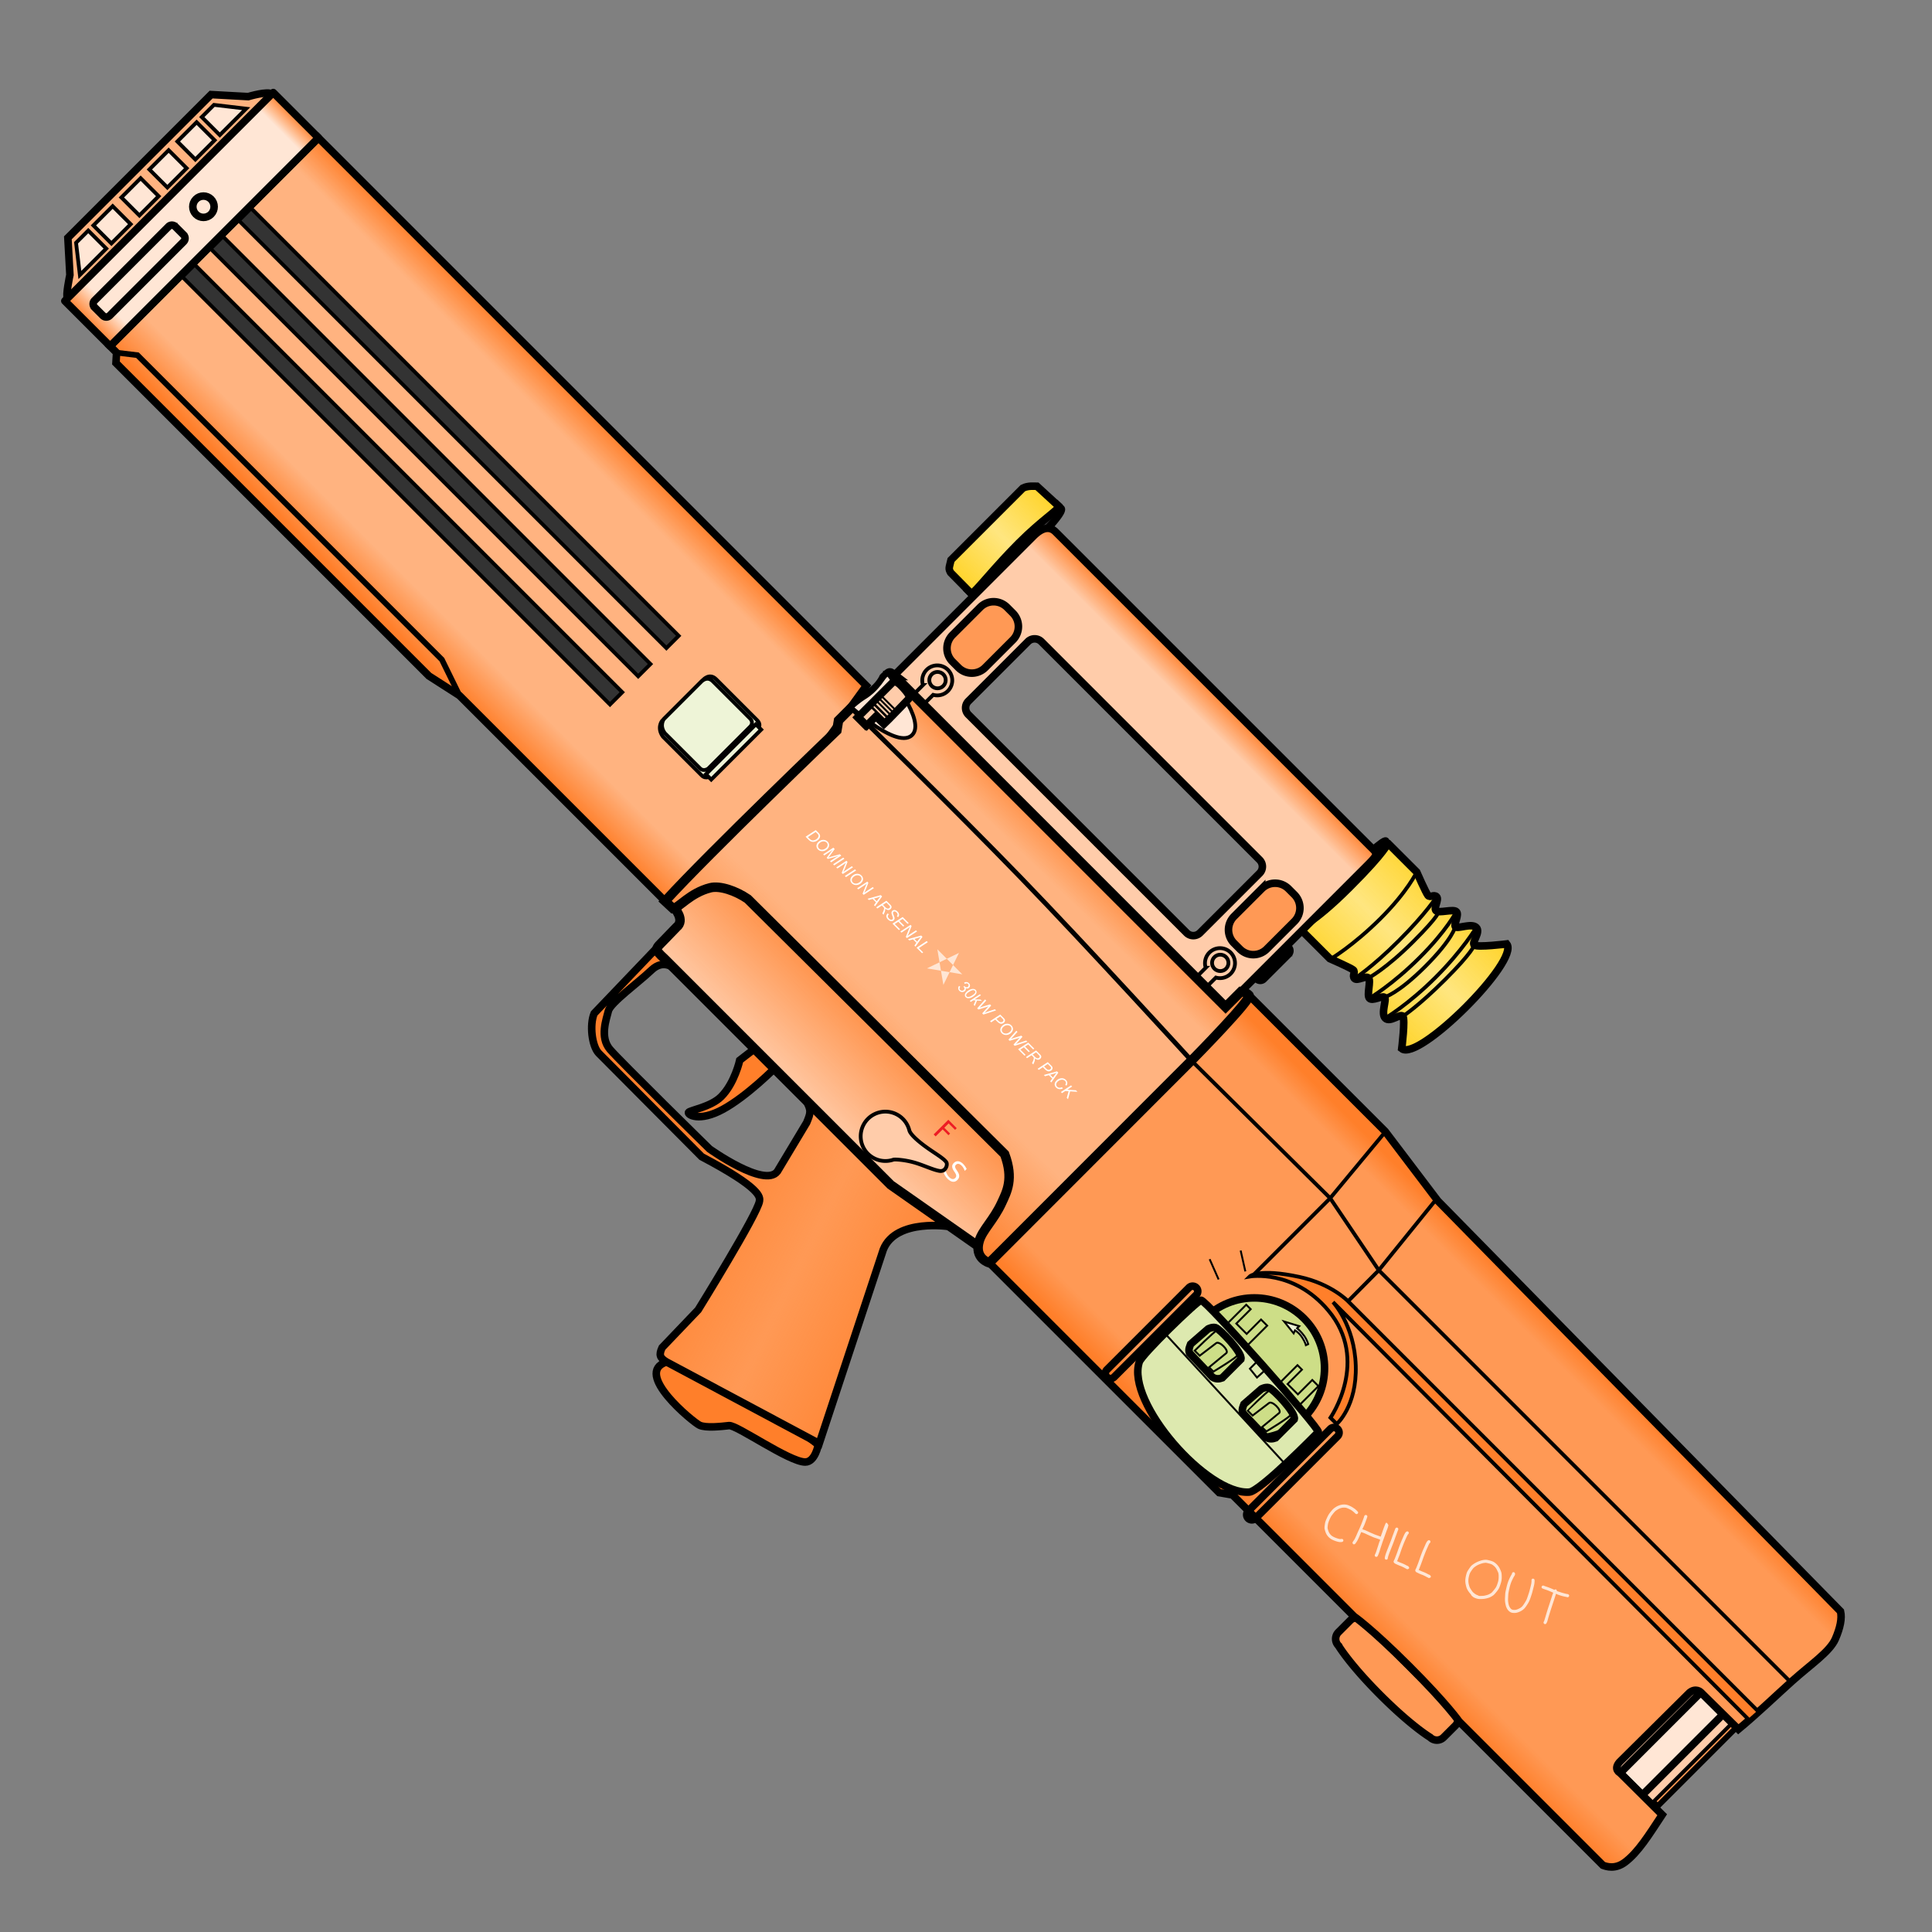 <svg xmlns="http://www.w3.org/2000/svg" xmlns:xlink="http://www.w3.org/1999/xlink" viewBox="0 0 256 256">
    <rect x="0" y="0" width="256" height="256" fill="#808080" stroke="none"/>
    <defs>
        <linearGradient id="linearGradient1025">
            <stop offset="0" stop-color="#ff7f2a"/>
            <stop offset=".155" stop-color="#ff7f2a" stop-opacity="0"/>
            <stop offset=".874" stop-color="#ff7f2a" stop-opacity="0"/>
            <stop offset="1" stop-color="#ff7f2a"/>
        </linearGradient>
        <linearGradient id="innoGrad8">
            <stop offset="0" stop-color="#ff7f2a"/>
            <stop offset=".503" stop-color="#ff7f2a" stop-opacity="0"/>
            <stop offset="1" stop-color="#ff7f2a"/>
        </linearGradient>
        <linearGradient id="innoGrad5">
            <stop offset="0" stop-color="#ff7f2a"/>
            <stop offset=".075" stop-color="#ff7f2a" stop-opacity="0"/>
            <stop offset=".906" stop-color="#ff7f2a" stop-opacity="0"/>
            <stop offset="1" stop-color="#ff7f2a"/>
        </linearGradient>
        <linearGradient id="innoGrad4">
            <stop offset="0" stop-color="#ffd42a"/>
            <stop offset=".5" stop-color="#ffd42a" stop-opacity="0"/>
            <stop offset="1" stop-color="#ffd42a"/>
        </linearGradient>
        <linearGradient id="innoGrad3">
            <stop offset="0" stop-color="#ff7f2a"/>
            <stop offset="1" stop-color="#ff7f2a" stop-opacity="0"/>
        </linearGradient>
        <linearGradient id="innoGrad2">
            <stop offset="0" stop-color="#ff7f2a"/>
            <stop offset="1" stop-color="#ff7f2a" stop-opacity="0"/>
        </linearGradient>
        <linearGradient id="innoGrad1">
            <stop offset="0" stop-color="#ff7f2a"/>
            <stop offset=".155" stop-color="#ff7f2a" stop-opacity="0"/>
            <stop offset=".695" stop-color="#ff7f2a" stop-opacity="0"/>
            <stop offset="1" stop-color="#ff7f2a"/>
        </linearGradient>
        <linearGradient id="linearGradient1008" x1="130.426" x2="130.795" y1="101.878" y2="141.811" gradientUnits="userSpaceOnUse" xlink:href="#innoGrad1"/>
        <linearGradient id="linearGradient1043" x1="131.865" x2="131.836" y1="127.656" y2="143.381" gradientUnits="userSpaceOnUse" xlink:href="#innoGrad2"/>
        <linearGradient id="linearGradient1066" x1="131.658" x2="131.658" y1="81.342" y2="84.704" gradientUnits="userSpaceOnUse" xlink:href="#innoGrad3"/>
        <linearGradient id="linearGradient1091" x1="174.395" x2="174.373" y1="78.651" y2="94.291" gradientUnits="userSpaceOnUse" xlink:href="#innoGrad4"/>
        <linearGradient id="linearGradient1116" x1="108.123" x2="107.875" y1="79.425" y2="92.457" gradientTransform="translate(.213 -.01)" gradientUnits="userSpaceOnUse" xlink:href="#innoGrad4"/>
        <linearGradient id="linearGradient1139" x1="25.616" x2="25.616" y1="107.155" y2="138.244" gradientUnits="userSpaceOnUse" xlink:href="#innoGrad5"/>
        <linearGradient id="linearGradient1228" x1="25.616" x2="25.616" y1="138.244" y2="107.155" gradientTransform="scale(1.256) rotate(45 141.405 70.481)" gradientUnits="userSpaceOnUse" xlink:href="#linearGradient1025"/>
        <linearGradient id="linearGradient1259" x1="228.844" x2="228.844" y1="103.343" y2="140.205" gradientUnits="userSpaceOnUse" xlink:href="#innoGrad5"/>
        <linearGradient id="linearGradient1282" x1="129.755" x2="161.36" y1="160.831" y2="150.255" gradientUnits="userSpaceOnUse" xlink:href="#innoGrad8"/>
    </defs>
    <g>
        <path fill="#ff7f2a" stroke="#000" stroke-miterlimit="10" stroke-width="1" d="M99.982 138.967l-1.963 1.519s-.676 3.074-2.48 4.848c-1.389 1.367-4.145 1.776-4.307 2.066-.16.29 1.397 1.314 4.56-.408 3.212-1.748 6.927-5.51 6.927-5.51zM108.424 191.438s-.4 2.289-1.733 2.289c-2.11 0-9.089-4.938-10.088-4.827-1 .11-3.066.352-3.915-.053-.848-.404-8.84-6.919-4.386-8.376 4.454-1.456 20.122 10.967 20.122 10.967z"/>
        <path fill="#f95" d="M125.943 162.56s-7.204-1.17-8.884 3.033l-8.493 25.703-20.264-10.825c-.868-.539-1.002-.922-.555-1.887l4.774-4.996s7.902-12.75 8.125-14.416c.068-.509.333-1.665-7.661-5.884l-13.655-13.73c-.89-.96-1.22-3.729-.592-5.255l8.445-8.835zM89.47 128.455s-1.444-1.515-3.147.113c-1.703 1.628-5.44 4.33-5.7 5.403-.259 1.073-1.184 3.48.222 5.108 1.407 1.628 13.176 13.175 13.176 13.175s7.29 5.22 8.993 2.998l3.887-6.477c.54-1.312.658-1.605-.131-3.02z"/>
        <path fill="url(#linearGradient1282)" stroke="#000" stroke-miterlimit="10" stroke-width=".796" d="M153.981 141.244s-4.714 3.396-3.294 6.708l9.688 19.25-17.5 5.313c-.792.185-1.083.045-1.375-.75l-.125-5.5s-2.729-11.625-3.541-12.688c-.248-.325-.75-1.125-7.625 1l-15.415-.042c-1.042-.04-2.786-1.412-3.292-2.625l-.219-9.727zm-39.729 1.333s-1.666-.04-1.708 1.835c-.042 1.875-.625 5.5-.167 6.25.458.75 1.292 2.625 3 2.75s14.833 0 14.833 0 7.042-1.166 6.75-3.375l-1.458-5.834c-.435-1.042-.533-1.274-1.774-1.626z" transform="scale(1.256) rotate(45 141.405 70.481)"/>
    </g>
    <g>
        <path fill="#fca" stroke="#000" stroke-miterlimit="10" stroke-width="1" d="M224.857 222.54l5.7 5.699-11.62 11.62-5.7-5.699z"/>
        <path fill="#ffe6d5" stroke="#000" stroke-miterlimit="10" stroke-width="1" d="M225.375 224.244l2.924 2.924-10.684 10.684-2.924-2.925z"/>
        <path fill="#f95" stroke="#000" stroke-miterlimit="10" stroke-width=".5" d="M229.513 228.32l.482.481-10.356 10.356-.482-.481z"/>
        <path fill="#f95" stroke="#000" stroke-miterlimit="10" stroke-width="1" d="M191.284 230.21a1.255 1.255 0 0 1-1.776 0s-2.445-1.442-6.58-5.577c-4.136-4.136-5.578-6.58-5.578-6.58a1.255 1.255 0 0 1 0-1.777l1.551-1.552a1.255 1.255 0 0 1 1.777 0l12.158 12.159a1.255 1.255 0 0 1 0 1.776z"/>
        <path fill="#f95" d="M165.526 131.894s-5.809 6.773-7.626 8.66c-1.817 1.89-26.795 26.796-26.795 26.796l30.457 30.458 1.782.307 16.082 16.083s2.306 1.58 7.331 6.606c5.025 5.024 6.605 7.33 6.605 7.33l19.058 19.057c.453.167 1.612.575 2.923-.407 1.746-1.31 3.136-3.56 4.933-6.287l-5.595-5.559s-.898-.445-.077-1.405l9.29-9.216c.843-.683 1.48-.073 1.48-.073l4.997 4.921c2.459-2.027 4.928-4.414 7.143-6.402 2.433-2.182 4.974-3.868 5.712-5.567.637-1.469.901-2.718.684-3.656l-53.37-54.405-6.962-9.187-18.053-18.053z"/>
        <path fill="url(#linearGradient1259)" stroke="#000" stroke-miterlimit="10" stroke-width=".796" d="M159 101.7s.543 7.082.583 9.168c.04 2.086 0 30.167 0 30.167h34.29l1.176-.83h18.106s2.188-.408 7.845-.408 7.844.408 7.844.408H250.3c.349-.161 1.231-.584 1.416-1.875.246-1.72-.239-3.769-.762-6.316l-6.279.021s-.756.255-.834-.748l.042-10.417c.09-.859.792-.875.792-.875l5.583-.042c.243-2.525.289-5.259.417-7.625.141-2.598.622-4.977.081-6.349-.468-1.185-1.022-2.037-1.673-2.443l-60.667-.583-9.091-1.252H159z" transform="scale(1.256) rotate(45 141.405 70.481)"/>
        <path fill="none" stroke="#000" stroke-miterlimit="10" stroke-width=".5" d="M157.9 140.556l18.356 18.21 6.44 9.548 54.624 54.624"/>
        <path fill="#ff7f2a" stroke="#000" stroke-miterlimit="10" stroke-width=".5" d="M176.294 187.855s5.273-7.606-.303-14.227c-4.625-5.492-10.412-4.482-10.412-4.482s1.13-1.13 6.607.055c4.25.92 6.44 3.22 6.44 3.22l54.423 54.423-1.248 1.108-55.173-55.419s2.85 3.04 3.017 8.42c.166 5.38-2.517 7.736-2.517 7.736z"/>
        <path fill="none" stroke="#000" stroke-miterlimit="10" stroke-width=".5" d="M183.579 149.947l-7.323 8.819-10.085 10.085M190.342 158.872l-7.646 9.442-4.07 4.108"/>
    </g>
    <g stroke="#000" stroke-miterlimit="10" transform="scale(1.256) rotate(45 141.405 70.481)">
        <path fill="none" stroke-width=".796" d="M198.5 140.243a.54.54 0 0 1-.541.542v0a.541.541 0 0 1-.542-.542v-12.25a.54.54 0 0 1 .542-.541v0a.54.54 0 0 1 .541.541zM177.416 140.243a.54.54 0 0 1-.541.541v0a.54.54 0 0 1-.542-.541v-12.25c0-.299.242-.542.542-.542v0c.299 0 .541.243.541.542z"/>
        <circle cx="187.208" cy="129.119" r="7.406" fill="#cdde87" stroke-width=".796"/>
        <path fill="#dde9af" stroke-width=".796" d="M178.167 128.035c.25-.416 18.581.709 18.583 1.084.002.375.083 8.75-.667 9.625-2.889 3.37-15.9 2.531-17.916-1.5-.375-.75-.25-8.793 0-9.209zm2.671 1.605l-.171 2.438c.1.208.208.601.583.75l3.5.092c.472-.106.662-.403.792-.675v-2.792c-.354-.626-3.877-.677-4.25-.458-.314.184-.454.645-.454.645zm8.457.498l-.171 2.438c.1.208.208.601.583.75l3.5.092c.472-.106.662-.403.792-.675v-2.792c-.354-.626-3.877-.677-4.25-.458-.314.184-.454.645-.454.645z"/>
        <path fill="none" stroke-width=".199" d="M181.875 128v-3.006h.667v2.146h1.541v-2.146H185v3.145zM190.208 128.688v-3.007h.667v2.146h1.541v-2.146h.917v3.145zM181.604 129.119c.123-.211 3.25-.209 3.396.104.146.313-.583 3.209-.583 3.209h-.646l.229-2.354c0-.396-1.444-.395-1.5.021l-.292 2.167h-.75c0-.001.023-2.936.146-3.147zM190.013 129.64c.123-.211 3.25-.209 3.396.104.146.313-.583 3.209-.583 3.209h-.646l.229-2.354c0-.396-1.444-.395-1.5.021l-.292 2.167h-.75c-.001-.002.023-2.936.146-3.147zM177.931 133.202l18.759.773M188.172 128.318l-1.25-.075v1.25l1.187.131zM177.416 121.368l1.909 1.208M175.75 124.327l2.181.844"/>
        <path fill="#eef4d7" stroke-width=".199" d="M189.344 123.562s-.254-.168-.844-.297c-.59-.129-1.078 0-1.078 0l.125.328-1.594-.172 1.477-.783-.008.314s.582-.05 1.125.047.891.313.891.313z"/>
    </g>
    <g transform="scale(1.256) rotate(45 141.405 70.481)">
        <path fill="#ffb380" d="M25.615 107.155v10.678l.001 20.41.97.002.727.818h46.686l3.753-.82h30.665l-.03-20.41h.676l-1.696-10.678z"/>
        <path fill="url(#linearGradient1228)" stroke="#000" stroke-miterlimit="10" d="M42.203 18.262l-9.484 9.484-18.13 18.131.86.861-.08 1.373 41.469 41.47 4.06 2.605 27.239 27.238 18.103-18.156.6.6 7.978-10.991z" transform="rotate(-45 141.405 70.481) scale(.796)"/>
        <path fill="#eef4d7" stroke="#000" stroke-miterlimit="10" stroke-width=".398" d="M101.788 117.88c.754 0 .708.666.708.666v6.917s-.083.666-.708.666h-5.792c-1.125-.166-1.25-1.083-1.25-1.083v-6.125s-.083-1.042.917-1.042z"/>
        <path fill="#eef4d7" stroke="#000" stroke-miterlimit="10" stroke-width=".398" d="M101.997 118.278h.792v7.451h-.792zM101.107 118.278c.682 0 .64.602.64.602v6.248s-.075.602-.64.602h-5.232c-1.016-.15-1.13-.979-1.13-.979v-5.532s-.074-.94.829-.94h5.533z"/>
        <path fill="#333" stroke="#000" stroke-miterlimit="10" stroke-width=".398" d="M25.847 117.435h63.792v1.833H25.847zM25.847 121.643h63.792v1.833H25.847zM25.847 125.851h63.792v1.834H25.847z"/>
        <path fill="#ffb380" stroke="#000" stroke-miterlimit="10" stroke-width=".796" d="M18.866 107.396c-.501-.035-1.565 1.929-1.565 1.929l-2.917 2.614v21.372l2.917 2.613s1.25 1.928 1.582 1.938c.333.007.484-30.431-.017-30.466z"/>
        <path fill="#ffe6d5" d="M18.866 107.155h6.75v31.089h-6.75z"/>
        <path fill="url(#linearGradient1139)" stroke="#000" stroke-linejoin="round" stroke-miterlimit="10" stroke-width=".796" d="M18.866 107.155h6.75v31.089h-6.75z"/>
        <path fill="#ffe6d5" stroke="#000" stroke-miterlimit="10" stroke-width=".796" d="M23.304 136a.5.5 0 0 1-.5.5h-1.25a.5.5 0 0 1-.5-.5v-11.042a.5.5 0 0 1 .5-.5h1.25a.5.5 0 0 1 .5.5z"/>
        <circle cx="22.179" cy="120.875" r="1.125" fill="#ffe6d5" stroke="#000" stroke-miterlimit="10" stroke-width=".796"/>
        <path fill="#ffe6d5" stroke="#000" stroke-miterlimit="10" stroke-width=".398" d="M15.363 114.313v-1.819l2.688-2.119v3.938zM15.363 115.081h2.688v2.875h-2.688zM15.363 119.256h2.688v2.875h-2.688zM15.363 123.431h2.688v2.876h-2.688zM15.363 127.606h2.688v2.875h-2.688zM15.363 131.25v1.818l2.688 2.12v-3.938z"/>
        <path fill="none" stroke="#000" stroke-miterlimit="10" stroke-width=".597" d="M77.752 138.244l-4.002-1.369H28.325l-1.74 1.369"/>
    </g>
    <g transform="scale(1.256) rotate(45 141.405 70.481)">
        <path fill="#414042" stroke="#000" stroke-miterlimit="10" stroke-width=".796" d="M158.875 99.396a.5.5 0 0 1-.5.5h-.916a.5.5 0 0 1-.5-.5v-3.708a.5.5 0 0 1 .5-.5h.916a.5.5 0 0 1 .5.5zM108.668 79.415c.959 0 .395 13.042.395 13.042h-1.188l.248-13.032z"/>
        <path fill="#ffe680" d="M108.336 79.415c.25.292-.25 2.208-.25 5.75s.417 6.833.25 7.292l-3.125-.024c-.491-.146-.44-.211-.917-.976V80.749c.185-.581.696-.983.921-1.201z"/>
        <path fill="url(#linearGradient1116)" stroke="#000" stroke-miterlimit="10" stroke-width=".796" d="M108.336 79.415c.25.292-.25 2.208-.25 5.75s.417 6.833.25 7.292l-3.125-.024c-.491-.146-.44-.211-.917-.976V80.749c.185-.581.696-.983.921-1.201z"/>
        <ellipse cx="157.697" cy="86.472" fill="#414042" stroke="#000" stroke-miterlimit="10" stroke-width=".796" rx=".45" ry="6.472"/>
        <path fill="#ffe680" d="M174.372 94.291s-1.917-2.458-2.333-2.5c-.416-.042-.459 1.458-1.167 1.458s-1.292-1.583-1.625-1.5c-.333.083-.583 1.208-1.042 1.195-.459-.013-1.166-1.445-1.583-1.445-.417 0-.583 1.083-1 1.083-.417 0-.375-.583-.75-.542-.375.041-2.583.903-2.583.903h-4.164c-.539-.43.319-.861.33-6.736.011-5.875-.5-5.875-.308-6.208h4.164s2.208.861 2.583.903c.375.042.333-.542.75-.542s.583 1.083 1 1.083c.417 0 1.124-1.431 1.583-1.445.459-.014.709 1.112 1.042 1.195.333.083.917-1.5 1.625-1.5s.751 1.5 1.167 1.458c.416-.042 2.333-2.5 2.333-2.5 2.237.25 2.207 15.392-.022 15.64z"/>
        <path fill="url(#linearGradient1091)" stroke="#000" stroke-miterlimit="10" stroke-width=".796" d="M174.373 94.291s-1.917-2.458-2.333-2.5c-.416-.042-.459 1.458-1.167 1.458s-1.292-1.583-1.625-1.5c-.333.083-.583 1.208-1.042 1.195-.459-.013-1.166-1.445-1.583-1.445-.417 0-.583 1.083-1 1.083-.417 0-.375-.583-.75-.542-.375.041-2.583.903-2.583.903h-4.164c-.539-.43.319-.861.33-6.736.011-5.875-.5-5.875-.308-6.208h4.164s2.208.861 2.583.903c.375.042.333-.542.75-.542s.583 1.083 1 1.083c.417 0 1.124-1.431 1.583-1.445.459-.014.709 1.112 1.042 1.195.333.083.917-1.5 1.625-1.5s.751 1.5 1.167 1.458c.416-.042 2.333-2.5 2.333-2.5 2.237.25 2.207 15.392-.022 15.64z"/>
        <path fill="none" stroke="#000" stroke-miterlimit="10" stroke-width=".398" d="M170.895 79.694s.692 2.709.686 6.778c-.006 4.069-.708 6.777-.708 6.777M168.228 79.999s.692 2.099.686 6.167c-.006 4.068-.708 6.777-.708 6.777M165.645 80.36s.464 2.043.457 6.111c-.007 4.068-.479 6.111-.479 6.111M166.894 81.322s.36.082.354 4.15c-.006 4.068-.625 6.027-.625 6.027M169.27 81.194s.734 1.148.728 5.216c-.006 4.068-.75 5.339-.75 5.339M172.062 81.152s.401.653.395 4.722c-.006 4.069-.417 5.917-.417 5.917M162.312 79.999s.776 2.099.77 6.167c-.006 4.068-.708 6.777-.708 6.777"/>
        <path fill="#fca" d="M110.086 81.563h46.997c1.042-.015 1.042-.015 1.042 1.938v20.827h-49.457V83.541c0-1.998 1.057-1.978 1.418-1.978zm40.602 10.25a1 1 0 0 0-1-1h-32.563a1 1 0 0 0-1 1v8.888a1 1 0 0 0 1 1h32.563a1 1 0 0 0 1-1z"/>
        <path fill="url(#linearGradient1066)" stroke="#000" stroke-miterlimit="10" stroke-width=".796" d="M110.086 81.563h46.997c1.042-.015 1.042-.015 1.042 1.938v20.827h-49.457V83.541c0-1.998 1.057-1.978 1.418-1.978zm40.602 10.25a1 1 0 0 0-1-1h-32.563a1 1 0 0 0-1 1v8.888a1 1 0 0 0 1 1h32.563a1 1 0 0 0 1-1z"/>
        <path fill="#f95" stroke="#000" stroke-miterlimit="10" stroke-width=".796" d="M114.875 96.938a2 2 0 0 1-2 2H112a2 2 0 0 1-2-2v-4.125a2 2 0 0 1 2-2h.875a2 2 0 0 1 2 2zM156.875 96.938a2 2 0 0 1-2 2H154a2 2 0 0 1-2-2v-4.125a2 2 0 0 1 2-2h.875a2 2 0 0 1 2 2z"/>
        <path fill="none" stroke="#000" stroke-miterlimit="10" stroke-width=".398" d="M113.836 101.47c0 .594-.328 1.111-.811 1.383l-.004 1.413h-1.486l-.002-1.385a1.583 1.583 0 1 1 2.303-1.411z"/>
        <circle cx="112.252" cy="101.432" r=".865" fill="none" stroke="#000" stroke-miterlimit="10" stroke-width=".398"/>
        <path fill="none" stroke="#000" stroke-miterlimit="10" stroke-width=".398" d="M156.021 101.47a1.588 1.588 0 0 1-.812 1.383l-.005 1.413h-1.485l-.002-1.385a1.583 1.583 0 1 1 2.304-1.411z"/>
        <circle cx="154.436" cy="101.432" r=".865" fill="none" stroke="#000" stroke-miterlimit="10" stroke-width=".398"/>
    </g>
    <g>
        <path fill="#fca" d="M129.631 165.143l-11.593-8.12-30.016-30.015c-1.389-1.272-1.161-1.242-.037-2.406l1.67-1.727c1.179-.931-.267-2.527-.267-2.527L96.736 113l42.519 42.519z"/>
        <path fill="url(#linearGradient1043)" stroke="#000" stroke-miterlimit="10" d="M157.511 140.622l-11.097 1.955h-33.792c-1.498.066-1.353-.045-1.375-1.333l-.033-1.912c.14-1.188-1.572-1.272-1.572-1.272v-8.273h47.869z" transform="scale(1.256) rotate(45 141.405 70.481)"/>
        <path fill="#ffb380" d="M118.485 89.52l43.93 43.93 2.054-2.055s.612.055 1.057.499c.444.444-7.263 8.275-7.263 8.275l-27.158 27.181s-2.054-.536-1.333-2.924c.435-1.436 1.909-2.731 2.958-4.995.694-1.5 1.63-3.189.407-6.477L99.09 119.129c-1.587-1.083-3.681-1.8-4.96-1.48-2.665.666-4.175 2.677-4.938 2.754l-1.055-.98c5.93-6.493 22.764-22.616 22.764-22.616l.222-1.333 1.904-1.904s1.529-1.246 2.167-1.649c1.407-.888 1.942-2.126 1.942-2.126.85-.85.74-.74 1.35-.275z"/>
        <path fill="#ffe6d5" fill-rule="evenodd" d="M127.065 126.266l-4.24 2.05 4.68.783-3.304-3.317.802 4.724z"/>
        <path fill="url(#linearGradient1008)" stroke="#000" stroke-miterlimit="10" d="M108.668 104.327h49.457v-2.313s.375-.314.875-.314.57 8.746.57 8.746l.013 30.589s-1.458.854-2.396-.896c-.564-1.053-.463-2.612-1.147-4.477-.454-1.235-.877-2.713-3.417-3.875l-38.206.125c-1.503.284-3.085 1.059-3.625 1.959-1.125 1.875-.843 3.857-1.229 4.33l-1.146.042c-.317-6.993.083-25.545.083-25.545l-.625-.875v-2.144s.159-1.562.292-2.148c.292-1.292-.104-2.29-.104-2.29 0-.957 0-.832.605-.914z" transform="scale(1.256) rotate(45 141.405 70.481)"/>
        <path fill="none" stroke="#000" stroke-miterlimit="10" stroke-width=".628" d="M157.9 140.556s-13.95-15.291-22.687-24.316c-8.737-9.024-22.428-22.428-22.428-22.428"/>
        <path fill="#ffe6d5" stroke="#000" stroke-miterlimit="10" stroke-width=".5" d="M112.849 93.748s.37.34.954.822l-.505.505 1.388 1.389.692-.68c1.89 1.352 4.332 2.698 5.457 1.637 1.97-1.859-3.196-8.108-3.196-8.108s-.247.144-.505.484c-.302.398-.676 1.045-1.547 1.85-.63.582-1.126.805-1.569 1.136-.692.515-1.17.965-1.17.965z"/>
        <path fill="#fca" stroke="#000" stroke-miterlimit="10" stroke-width="1" d="M116.06 94.923l-1.22 1.221-1.139-1.138 1.222-1.221 3.358-3.359c.382-.312.934.213 1.431.765.497.553.942 1.136.706 1.4 0 0-2.983 3.097-3.288 3.374z"/>
        <path fill="none" stroke="#000" stroke-miterlimit="10" stroke-width=".314" d="M115.367 93.563l1.928 1.928M117.656 95.13l-1.929-1.928"/>
        <path fill="none" stroke="#000" stroke-miterlimit="10" stroke-width=".25" d="M118.03 94.757l-1.929-1.929M116.435 92.494l1.929 1.929M118.683 94.104l-1.929-1.929"/>
        <path fill="#ed1c24" d="M125.657 148.374l1.116 1.116-.22.221-.854-.853-.573.572.77.77-.22.222-.771-.77-.928.927-.263-.263z" font-family="ArialMT" font-size="3"/>
        <path fill="#fff" d="M128.088 154.893l-.256.257q-.078-.221-.176-.39-.097-.167-.22-.29-.215-.215-.416-.25-.199-.032-.352.122-.13.129-.119.272.013.143.189.4l.126.19q.238.35.236.631 0 .282-.237.518-.283.283-.618.238-.335-.043-.7-.408-.138-.138-.263-.325-.124-.187-.23-.414l.272-.27q.07.249.178.448.108.2.256.347.225.226.436.26.21.033.375-.13.143-.144.135-.313-.006-.168-.166-.409l-.13-.19q-.235-.353-.241-.61-.007-.256.216-.479.257-.257.587-.225.33.034.649.353.136.137.254.303.117.167.216.364z" font-family="ArialMT" font-size="3"/>
        <path fill="#fca" stroke="#000" stroke-miterlimit="10" stroke-width=".5" d="M125.392 153.996c.22.321-.083 1.298-.917 1.156-.89-.152-2.143-.782-3.396-1.13-1.269-.352-2.532-.417-2.69-.363a3.273 3.273 0 0 1-3.39-5.401 3.272 3.272 0 0 1 5.49 1.512c.141.557 1.184 1.47 2.326 2.288 1.067.763 2.229 1.43 2.577 1.938z"/>
        <g fill="#fff">
            <path d="M106.745 110.872c.537-.353.808-.528 1.346-.88l.334.334c.081.081.137.15.167.203.044.075.07.155.073.238a.522.522 0 0 1-.055.249.858.858 0 0 1-.17.237 1.028 1.028 0 0 1-.584.291.734.734 0 0 1-.508-.107 1.163 1.163 0 0 1-.201-.165l-.402-.4zm.3.049l.178.176c.079.08.155.143.232.19a.446.446 0 0 0 .327.064.904.904 0 0 0 .263-.076c.087-.04.168-.1.25-.182a.55.55 0 0 0 .161-.256.325.325 0 0 0-.023-.217.862.862 0 0 0-.152-.185l-.196-.197-1.04.683zM108.405 111.601c.199-.199.416-.303.654-.31a.775.775 0 0 1 .6.234.64.64 0 0 1 .205.475c-.003.178-.082.341-.233.493a.963.963 0 0 1-.67.291.777.777 0 0 1-.575-.23.668.668 0 0 1-.18-.307.575.575 0 0 1 .012-.344c.04-.115.1-.216.187-.302zm.14.152a.553.553 0 0 0-.137.223.415.415 0 0 0-.009.25.494.494 0 0 0 .327.336c.08.024.163.033.252.026a.758.758 0 0 0 .274-.083.947.947 0 0 0 .244-.171.522.522 0 0 0 .17-.359.427.427 0 0 0-.13-.328.57.57 0 0 0-.457-.159c-.188.01-.368.098-.535.265zM109.075 113.203l1.347-.882.182.184-.61.833a6.29 6.29 0 0 1-.244.302c.001.002.26-.093.46-.148l1.08-.3.185.186c-.539.351-.806.53-1.344.882l-.148-.15.656-.424c.152-.099.535-.303.535-.303s-.22.078-.35.114l-1.141.315-.145-.145.603-.825c.055-.076.206-.25.206-.25s-.2.15-.27.195c-.343.224-.516.335-.858.56-.056-.058-.085-.086-.144-.144zM110.392 114.519c.537-.353.807-.529 1.345-.88l.149.148-1.346.88-.148-.148zM110.81 114.937l1.346-.88.145.145-.232.605c-.071.184-.133.335-.186.455-.031.07-.137.274-.137.274.002.002.22-.16.341-.24l.79-.519.147.147-1.345.88-.149-.148.367-.92c.065-.162.187-.413.187-.413-.001-.001-.184.137-.311.222l-.818.535a10.855 10.855 0 0 1-.145-.143zM111.946 116.073l1.347-.879.147.147-1.345.882-.149-.15zM112.897 116.093c.199-.2.416-.303.654-.31a.776.776 0 0 1 .6.233.642.642 0 0 1 .205.474c-.004.178-.082.341-.234.493a.964.964 0 0 1-.669.29.798.798 0 0 1-.573-.229.667.667 0 0 1-.18-.306.578.578 0 0 1 .012-.345.738.738 0 0 1 .185-.3zm.139.154a.576.576 0 0 0-.14.22.417.417 0 0 0-.008.25.467.467 0 0 0 .123.213.505.505 0 0 0 .205.124c.08.024.162.032.25.025a.758.758 0 0 0 .275-.083.945.945 0 0 0 .244-.172.527.527 0 0 0 .172-.357.426.426 0 0 0-.13-.327.573.573 0 0 0-.458-.16c-.188.01-.365.099-.533.267zM113.575 117.7l1.346-.88.145.145-.232.607a8.867 8.867 0 0 1-.187.455c-.03.07-.137.273-.137.273.002.002.222-.159.342-.239l.793-.519c.058.058.085.088.144.146-.539.352-.809.528-1.345.881l-.148-.147.366-.92c.065-.163.187-.414.187-.414-.001-.001-.183.138-.311.222l-.818.535c-.06-.057-.087-.087-.145-.144zM114.963 119.09l1.744-.482.176.176c-.372.518-.559.777-.93 1.296l-.144-.144.267-.375-.452-.449-.497.14-.164-.161zm.84-.03l.37.37c.094-.13.14-.194.235-.322.094-.127.246-.308.246-.308-.002-.002-.2.077-.338.116l-.512.144zM116.104 120.231c.537-.352.807-.53 1.346-.88l.467.467c.092.093.154.17.186.232.032.063.04.13.024.199a.425.425 0 0 1-.121.202.43.43 0 0 1-.314.135c-.119 0-.404-.173-.404-.173-.004.003.013.133.004.182a1.388 1.388 0 0 1-.09.314l-.123.297-.167-.167.127-.286c.046-.104.078-.202.096-.294a.288.288 0 0 0 0-.151.473.473 0 0 0-.113-.146l-.172-.172c-.238.156-.36.232-.6.39a11.47 11.47 0 0 0-.146-.149zm.89-.338c.084.082.125.124.207.206.095.095.158.156.19.182.06.05.12.083.175.1a.29.29 0 0 0 .163.002c.052-.013.1-.039.137-.077a.217.217 0 0 0 .062-.107.158.158 0 0 0-.008-.106.565.565 0 0 0-.11-.136l-.36-.36c-.18.119-.273.178-.455.296zM117.623 121.03l.16.132-.042.036a.344.344 0 0 0-.088.149.27.27 0 0 0 .014.18c.027.065.071.129.134.192.09.089.176.139.262.147.087.008.154-.014.204-.064a.204.204 0 0 0 .058-.132c.003-.053-.028-.16-.092-.322a1.783 1.783 0 0 1-.09-.267.493.493 0 0 1-.004-.218.383.383 0 0 1 .542-.243.779.779 0 0 1 .24.167c.091.09.151.181.183.274a.42.42 0 0 1-.09.443c-.004.004-.01.013-.021.022l-.156-.13a.335.335 0 0 0 .066-.084.267.267 0 0 0 .03-.125.312.312 0 0 0-.036-.139.525.525 0 0 0-.107-.144.416.416 0 0 0-.244-.134.19.19 0 0 0-.163.06.192.192 0 0 0-.053.092.311.311 0 0 0 .013.14c.012.041.046.133.1.275.044.115.073.199.083.25.014.067.01.13-.005.19a.396.396 0 0 1-.318.275.498.498 0 0 1-.27-.033.806.806 0 0 1-.265-.181.746.746 0 0 1-.225-.39c-.02-.135.037-.274.18-.417zM118.26 122.387c.537-.353.807-.529 1.346-.88l.803.804-.154.099-.653-.653-.42.273.638.638-.152.1-.639-.637-.469.307.7.7-.151.1-.85-.851zM119.304 123.431c.538-.352.806-.53 1.345-.88l.144.143c-.092.242-.14.364-.23.606-.072.185-.13.338-.184.458-.032.07-.14.27-.14.27.002.003.222-.16.343-.238l.79-.517.145.143-1.347.882c-.058-.06-.086-.087-.144-.145.146-.369.216-.553.364-.92.065-.163.186-.416.186-.416-.002-.002-.184.14-.312.223l-.816.535-.144-.144zM120.319 124.444c.696-.194 1.045-.289 1.742-.481l.174.173c-.372.519-.556.78-.928 1.298l-.142-.142c.107-.149.16-.226.265-.376l-.451-.45-.499.142-.161-.164zm.84-.03l.367.37.235-.322c.094-.128.247-.31.247-.31-.002-.001-.202.078-.338.117l-.512.146zM121.448 125.575c.537-.353.807-.529 1.345-.88l.149.148-1.192.782.577.577-.151.101-.728-.728z"/>
        </g>
        <g fill="#fff">
            <path d="M127.09 130.635l.15.116c-.066.088-.1.167-.099.235.001.068.03.13.085.186a.34.34 0 0 0 .248.103.327.327 0 0 0 .241-.094.256.256 0 0 0 .08-.192.289.289 0 0 0-.094-.202.628.628 0 0 0-.048-.04l.138-.091c.011.014.024.029.037.041.079.08.155.118.236.123a.262.262 0 0 0 .283-.258.252.252 0 0 0-.078-.182.269.269 0 0 0-.184-.078.37.37 0 0 0-.229.075l-.106-.161a.505.505 0 0 1 .337-.084.506.506 0 0 1 .303.15c.092.092.14.195.14.306.001.111-.04.205-.12.286a.379.379 0 0 1-.2.108c-.073.014-.247-.029-.247-.029-.006.006.02.132.005.19a.34.34 0 0 1-.092.156c-.1.1-.227.149-.374.147a.512.512 0 0 1-.373-.155.497.497 0 0 1-.161-.329.46.46 0 0 1 .123-.327zM128.054 131.451c.094-.094.204-.175.328-.244.124-.07.234-.116.326-.14a.8.8 0 0 1 .245-.03c.07.004.129.017.18.038.05.02.1.051.143.095a.388.388 0 0 1 .119.307c-.007.12-.07.24-.19.36a1.656 1.656 0 0 1-.423.306.99.99 0 0 1-.515.126.465.465 0 0 1-.3-.136.387.387 0 0 1-.113-.31c.008-.124.075-.246.2-.372zm.098.167a.46.46 0 0 0-.126.196.21.21 0 0 0 .058.216c.054.054.125.077.217.073a.945.945 0 0 0 .44-.158c.162-.098.284-.187.368-.27.08-.08.122-.155.127-.222a.214.214 0 0 0-.07-.174.267.267 0 0 0-.127-.072.4.4 0 0 0-.188.004 1.41 1.41 0 0 0-.394.184 1.75 1.75 0 0 0-.305.223zM128.496 132.623c.538-.352.809-.527 1.348-.878l.134.135c-.333.219-.5.326-.834.546l.784.018.18.18-.645-.045c-.119.286-.177.43-.296.714l-.15-.149.252-.575a39.505 39.505 0 0 1-.31-.023l-.326.212-.137-.135zM129.484 133.61l1.044-1.18.151.15c-.21.231-.315.348-.525.577-.026.027-.092.101-.205.221-.031.033-.053.059-.067.072a8.223 8.223 0 0 1-.077.072c.003.004.322-.11.4-.134.392-.122.591-.18.984-.301.061.06.09.091.15.152-.244.276-.368.412-.613.687-.07.08-.26.278-.26.278l.166-.065c.118-.045.203-.079.257-.097.377-.123.567-.185.944-.31l.15.15-1.678.549-.158-.159.636-.712c.054-.061.203-.221.203-.221-.001-.002-.182.068-.242.086l-1.108.337-.152-.152zM131.188 135.313l1.345-.879.465.466c.08.08.13.149.152.206a.333.333 0 0 1 .005.197.413.413 0 0 1-.11.188.565.565 0 0 1-.17.112.52.52 0 0 1-.189.047.485.485 0 0 1-.285-.076 1.325 1.325 0 0 1-.24-.192l-.278-.278c-.219.142-.328.216-.547.358l-.148-.149zm.845-.308l.243.244a.76.76 0 0 0 .24.18.352.352 0 0 0 .202.012.353.353 0 0 0 .174-.092.248.248 0 0 0 .068-.11.193.193 0 0 0-.009-.111.61.61 0 0 0-.133-.167l-.283-.284c-.2.131-.3.198-.502.328zM132.765 135.961c.199-.199.416-.303.653-.31a.776.776 0 0 1 .6.232.645.645 0 0 1 .206.475c-.003.177-.082.341-.234.493a.964.964 0 0 1-.67.29.79.79 0 0 1-.576-.232.658.658 0 0 1-.178-.305.585.585 0 0 1 .012-.345.768.768 0 0 1 .187-.298zm.138.153a.572.572 0 0 0-.14.22.42.42 0 0 0-.005.253.458.458 0 0 0 .122.212.494.494 0 0 0 .203.121.68.68 0 0 0 .529-.053.94.94 0 0 0 .242-.174.522.522 0 0 0 .171-.358.425.425 0 0 0-.13-.328.572.572 0 0 0-.458-.159c-.187.01-.366.098-.534.266zM133.627 137.754c.418-.472.629-.707 1.046-1.18l.151.152c-.21.23-.314.348-.524.577-.024.029-.094.1-.207.22a2.077 2.077 0 0 1-.142.145c.003.005.322-.11.4-.134.393-.122.589-.181.98-.303l.153.152-.612.69c-.07.077-.262.276-.262.276.001 0 .088-.04.164-.068a5.05 5.05 0 0 1 .261-.092l.942-.312c.06.06.094.091.154.152l-1.679.547-.161-.162.635-.71c.054-.06.206-.221.206-.221-.002-.002-.182.07-.242.088l-1.107.337c-.063-.06-.095-.092-.156-.154zM134.904 139.029c.537-.353.805-.529 1.343-.88l.805.804c-.061.04-.092.06-.153.102l-.657-.658c-.168.11-.25.166-.418.275l.637.638-.151.1-.638-.638-.47.308.7.699-.151.1-.847-.85zM135.942 140.07c.538-.353.808-.53 1.347-.881l.464.465c.092.093.155.172.187.234.033.063.042.13.026.2a.414.414 0 0 1-.122.2.43.43 0 0 1-.314.136c-.119 0-.401-.17-.401-.17-.005.002.01.13.002.18a1.407 1.407 0 0 1-.087.316c-.05.118-.078.176-.128.293l-.167-.167c.05-.114.08-.17.13-.284.045-.104.077-.201.096-.293a.287.287 0 0 0-.004-.153.464.464 0 0 0-.11-.146l-.175-.174c-.239.155-.357.234-.596.39l-.148-.147zm.893-.337l.205.205c.094.094.155.153.187.18.061.05.123.085.178.101.055.016.11.018.165.005a.306.306 0 0 0 .136-.079.229.229 0 0 0 .061-.107.166.166 0 0 0-.009-.107.51.51 0 0 0-.104-.131l-.366-.366c-.183.118-.27.181-.453.3zM137.491 141.618l1.346-.88.465.464c.08.08.129.15.152.208a.327.327 0 0 1 .004.197.414.414 0 0 1-.109.189.565.565 0 0 1-.36.157.427.427 0 0 1-.155-.017.521.521 0 0 1-.129-.058 1.378 1.378 0 0 1-.24-.191l-.278-.278-.545.358a11.96 11.96 0 0 1-.151-.149zm.846-.308l.244.243a.76.76 0 0 0 .24.18c.065.025.133.03.201.015a.344.344 0 0 0 .173-.093.253.253 0 0 0 .07-.11.187.187 0 0 0-.01-.113.621.621 0 0 0-.13-.164l-.286-.286-.502.328zM138.313 142.44l1.745-.48.175.174-.93 1.297-.143-.144.266-.375-.453-.45c-.199.056-.299.083-.498.14l-.162-.161zm.842-.029l.367.368.234-.322c.094-.128.247-.31.247-.31-.002-.001-.2.079-.338.118l-.51.146zM140.71 144.054l.128.168a.846.846 0 0 1-.495.088.7.7 0 0 1-.399-.201.593.593 0 0 1-.196-.445c.003-.163.08-.323.234-.476a.99.99 0 0 1 .678-.314.74.74 0 0 1 .576.224.595.595 0 0 1 .19.381.528.528 0 0 1-.128.381l-.15-.123a.427.427 0 0 0 .089-.272.366.366 0 0 0-.117-.237.55.55 0 0 0-.513-.148.892.892 0 0 0-.48.261c-.114.115-.173.23-.177.347-.005.116.04.22.13.309.077.077.17.122.282.135a.602.602 0 0 0 .348-.078zM140.574 144.701c.537-.352.807-.53 1.345-.88l.147.147c-.26.168-.386.256-.646.426.455.027.685.043 1.143.07l.207.207-.971-.063-.28 1.038-.167-.167c.097-.354.148-.53.245-.883-.173-.011-.264-.02-.44-.032l-.435.286c-.058-.06-.09-.09-.148-.149z"/>
        </g>
        <g fill="#ffe6d5">
            <path d="M179.96 200.412c0 .057-.024.11-.062.152a.195.195 0 0 1-.141.061.19.19 0 0 1-.144-.053c-.05-.046-.075-.073-.124-.119a4.074 4.074 0 0 0-.188-.166c-.036-.03-.106-.087-.212-.16-.1-.07-.23-.131-.386-.201a3.106 3.106 0 0 0-.328-.135 1.742 1.742 0 0 0-.305-.024 1.284 1.284 0 0 0-.422.068 1.787 1.787 0 0 0-.428.2c-.12.08-.221.145-.277.196a3.626 3.626 0 0 0-.29.328c-.137.17-.227.289-.272.362a4.49 4.49 0 0 0-.187.372 4.13 4.13 0 0 0-.17.435 2.306 2.306 0 0 0-.088.42c-.02.154-.028.264-.022.33.007.067.038.189.095.358.055.161.122.296.206.4.08.103.15.183.197.221a1.999 1.999 0 0 0 .55.302c.134.052.253.094.36.122.103.027.191.047.24.05.04.002.08-.004.12-.008.035-.003.045-.001.08-.004a.191.191 0 0 1 .153.03.2.2 0 0 1 .085.132.194.194 0 0 1-.04.153.196.196 0 0 1-.124.081l-.093.015c-.074.008-.15.008-.227.002a1.871 1.871 0 0 1-.292-.055 3.33 3.33 0 0 1-.409-.136 2.464 2.464 0 0 1-.399-.186 1.776 1.776 0 0 1-.521-.465 1.704 1.704 0 0 1-.271-.528c-.068-.2-.11-.353-.12-.449a2.215 2.215 0 0 1 .031-.423c.024-.182.054-.352.102-.496.045-.14.113-.298.196-.476.082-.179.151-.314.206-.405.054-.092.154-.23.304-.415.15-.186.267-.31.336-.373.07-.064.177-.142.319-.236a2.05 2.05 0 0 1 .52-.242 1.82 1.82 0 0 1 .95-.054c.09.02.225.07.403.152.18.08.328.17.445.25.115.076.205.131.254.173.045.04.11.103.198.182.05.05.068.075.117.124.043.038.074.08.074.138zM179.454 204.623l-.084.016-.069-.048a.201.201 0 0 1-.083-.133.178.178 0 0 1 .035-.149l.107-.162c.074-.1.124-.18.153-.237.034-.067.09-.185.167-.352.08-.178.152-.35.223-.512.07-.16.163-.353.26-.572.1-.222.169-.39.214-.493a26.358 26.358 0 0 0 .353-.944c.02-.063.027-.097.047-.16a.212.212 0 0 1 .11-.113.19.19 0 0 1 .153-.008c.053.019.094.05.121.1a.168.168 0 0 1 .007.145l-.05.163-.174.483c-.08.217-.145.381-.193.491-.048.11-.236.452-.214.504 0 .002.018.006.027.01.067.022.16.048.259.084.098.036.176.072.235.099.059.026.17.076.33.151.15.072.297.135.434.193.137.059.243.11.32.14.069.029.182.067.327.118.153.054.255.093.298.106.053.016.168.072.183.066.003 0 .008-.017.01-.022.02-.05.049-.141.09-.263.046-.13.087-.234.112-.31.029-.084.081-.235.153-.438s.132-.362.181-.478c.05-.115.082-.193.097-.23.075-.172.2-.114.354.176l.024.06c-.024.114-.06.25-.11.396-.048.136-.098.245-.128.327-.02.055-.081.23-.184.514l-.262.724c-.08.222-.134.382-.165.477-.03.095-.09.264-.166.496-.075.232-.117.391-.138.462-.025.08-.062.181-.107.304a4.04 4.04 0 0 1-.12.297c-.017.035-.026.05-.044.084a.184.184 0 0 1-.117.098.209.209 0 0 1-.152-.008.179.179 0 0 1-.105-.116.21.21 0 0 1 .01-.162c.016-.032.028-.05.044-.082a2.79 2.79 0 0 0 .102-.251c.044-.119.074-.216.095-.286.022-.075.077-.233.153-.465.075-.232.127-.406.157-.5.028-.084.155-.354.134-.399-.003-.009-.057-.023-.082-.035-.05-.02-.096-.035-.134-.047-.045-.016-.152-.057-.314-.112-.157-.053-.275-.091-.352-.123-.077-.033-.184-.082-.321-.14-.137-.059-.286-.123-.445-.198-.156-.074-.263-.127-.316-.15a4.338 4.338 0 0 0-.22-.09c-.088-.032-.168-.062-.233-.081-.029-.008-.074-.027-.08-.024-.026.01-.07.144-.093.199-.065.154-.14.334-.22.514-.082.18-.145.308-.18.372-.037.075-.1.17-.18.286-.045.063-.067.095-.113.157a.206.206 0 0 1-.131.081zM183.81 206.625a.199.199 0 0 1-.152.039.2.2 0 0 1-.133-.087.178.178 0 0 1-.03-.148l.006-.079c.011-.054.025-.12.045-.194.02-.074.05-.182.1-.325.05-.142.099-.262.135-.358l.153-.391c.062-.162.145-.374.242-.618.097-.245.17-.433.213-.556.045-.124.083-.241.122-.35.039-.108.089-.236.138-.373.05-.132.094-.254.14-.372.045-.118.069-.188.08-.217l.02-.047a.21.21 0 0 1 .114-.117.192.192 0 0 1 .156-.003c.05.02.087.056.11.109a.21.21 0 0 1-.002.157c-.008.02-.008.03-.015.049-.01.028-.043.1-.088.218s-.085.236-.131.364c-.049.132-.098.256-.139.37-.04.113-.082.236-.127.359-.044.123-.109.306-.206.552-.092.237-.18.452-.248.628-.063.162-.116.293-.151.385-.036.092-.081.209-.128.345-.048.136-.084.236-.097.287-.015.056-.026.116-.037.166-.006.03-.006.045-.012.076a.174.174 0 0 1-.077.13zM186.438 207.467a.275.275 0 0 1 .106.034c.021.013.033.017.054.03l.03.033c.012.014.024.037.048.071a.3.3 0 0 1 .047.092c.007.03.001.063-.024.099a.254.254 0 0 1-.132.084.318.318 0 0 1-.106.019c-.026 0-.045-.003-.053-.01-.008-.006-.02-.025-.036-.035-.039-.026-.1-.043-.135-.063l-.165-.093a5.636 5.636 0 0 0-.292-.141 2.523 2.523 0 0 0-.251-.103c-.051-.016-.124-.05-.217-.088a2.468 2.468 0 0 1-.22-.1c-.05-.026-.103-.046-.151-.067-.054-.023-.103-.06-.145-.085a.269.269 0 0 1-.117-.143.23.23 0 0 1 .017-.207c.015-.021.028-.052.041-.083.014-.031.036-.068.057-.11.021-.043.06-.16.13-.335.07-.175.124-.32.164-.43.04-.111.099-.27.168-.472.073-.211.142-.41.208-.58.065-.171.137-.356.217-.549.079-.186.166-.378.246-.567.081-.19.147-.332.196-.423.057-.105.113-.186.159-.232.02-.018.034-.023.054-.042a.216.216 0 0 1 .15-.055.182.182 0 0 1 .135.065.196.196 0 0 1 .05.147.207.207 0 0 1-.061.138c-.02.018-.026.03-.047.048a.438.438 0 0 0-.074.116c-.043.083-.11.22-.19.402-.08.185-.166.373-.245.561-.078.189-.149.373-.214.54-.064.166-.131.35-.202.556-.071.207-.124.372-.165.488-.042.116-.103.26-.172.436-.07.176-.113.298-.134.348-.014.037-.051.092-.05.097.006.016.113.047.158.07.044.024.109.056.193.09l.207.082a4.71 4.71 0 0 1 .587.267l.173.093c-.001.004 0 .006.003.007zM189.305 208.634a.295.295 0 0 1 .11.038c.021.012.032.014.053.027l.027.03c.011.013.03.037.054.072.023.034.039.067.046.096.007.03-.002.064-.027.1a.25.25 0 0 1-.132.078.337.337 0 0 1-.108.02c-.027 0-.046-.001-.054-.007s-.016-.023-.03-.033c-.04-.027-.102-.045-.138-.064l-.17-.093a5.195 5.195 0 0 0-.288-.143 2.523 2.523 0 0 0-.251-.103c-.05-.015-.124-.048-.217-.087a2.47 2.47 0 0 1-.221-.102 3.61 3.61 0 0 0-.147-.07 1.91 1.91 0 0 1-.149-.078.278.278 0 0 1-.114-.147.228.228 0 0 1 .016-.207c.015-.02.024-.05.038-.081.013-.031.038-.072.06-.115.02-.042.06-.157.13-.332.07-.175.124-.319.164-.43.04-.111.097-.27.166-.472.073-.211.141-.41.207-.58.066-.17.137-.355.218-.548.078-.186.168-.378.25-.567.08-.19.145-.332.194-.424.057-.105.114-.183.16-.23l.05-.044a.212.212 0 0 1 .15-.054c.056.001.1.023.139.065a.196.196 0 0 1 .05.147.216.216 0 0 1-.062.142l-.048.043a.447.447 0 0 0-.073.116c-.043.083-.109.22-.189.403-.08.185-.167.373-.245.561-.078.189-.146.373-.211.539-.065.166-.132.352-.204.56-.071.207-.133.368-.174.484a16.11 16.11 0 0 1-.167.437c-.07.176-.112.295-.134.345-.014.037-.052.095-.05.1.005.016.113.046.158.07.044.023.11.056.194.09.094.037.164.069.21.085.054.02.147.054.27.11.129.057.23.112.31.154.085.046.147.077.176.094-.001.002 0 .004.003.005zM194.923 211.3c-.032-.06-.188-.203-.323-.406a2.507 2.507 0 0 1-.257-.46 3.781 3.781 0 0 1-.119-.446 2.518 2.518 0 0 1-.064-.549c.002-.166.028-.364.074-.58.048-.217.095-.385.135-.494.04-.109.134-.266.282-.483.147-.216.26-.368.34-.441a3.342 3.342 0 0 1 1.032-.588 3.03 3.03 0 0 1 .52-.147c.098-.013.193-.026.288-.03.107-.006.285.022.528.086.238.063.414.125.527.18a2.109 2.109 0 0 1 .84.903c.119.242.191.427.218.546.025.112.04.282.044.507a2.87 2.87 0 0 1-.043.585 4.3 4.3 0 0 1-.157.545 3.174 3.174 0 0 1-.192.476 4.069 4.069 0 0 1-.336.465c-.165.203-.293.34-.378.408-.08.063-.194.137-.338.214-.16.085-.34.15-.535.195a3.316 3.316 0 0 1-.417.077 7.028 7.028 0 0 1-.33.018c-.153.004-.283 0-.39-.017a1.763 1.763 0 0 1-.33-.088 1.923 1.923 0 0 1-.235-.098 1.048 1.048 0 0 1-.21-.155l-.112-.102c-.034-.032-.046-.094-.062-.12zm1.007.151c.058.027.198.019.327.016.136-.002.241-.009.307-.012.06-.005.176-.03.35-.072.159-.04.306-.088.43-.156.133-.072.227-.133.284-.177.059-.046.164-.163.311-.347.15-.187.25-.325.294-.402a2.46 2.46 0 0 0 .172-.41c.064-.189.115-.358.14-.494.026-.133.035-.301.034-.497a2.313 2.313 0 0 0-.032-.427c-.018-.084-.087-.235-.191-.446a1.585 1.585 0 0 0-.342-.482 2.013 2.013 0 0 0-.317-.242 2.194 2.194 0 0 0-.441-.145c-.207-.052-.347-.084-.41-.08-.075.004-.166.02-.25.03a2.55 2.55 0 0 0-.448.126c-.207.073-.39.159-.543.26a2.39 2.39 0 0 0-.326.24c-.06.056-.162.181-.29.37-.13.19-.208.33-.239.409a2.648 2.648 0 0 0-.12.43 2.487 2.487 0 0 0-.063.496c0 .134.013.29.05.457.037.171.08.306.111.39.028.075.1.202.217.38.119.177.203.288.25.329.05.045.126.109.229.185.095.069.19.127.274.16.062.025.089.032.151.057.028.014.061.045.08.054zM200.399 208.386a.186.186 0 0 1 .139-.067.182.182 0 0 1 .144.057c.04.042.062.09.066.144l.007.053c0 .076-.043.17-.12.285a3.955 3.955 0 0 0-.19.354c-.087.17-.17.355-.24.546a6.362 6.362 0 0 0-.203.722 9.632 9.632 0 0 0-.126.615 7.913 7.913 0 0 0-.037.515c-.013.22-.019.396-.008.523.01.134.034.29.07.453a1.267 1.267 0 0 0 .323.605.582.582 0 0 0 .15.092.753.753 0 0 0 .232.035c.11.004.214-.002.3-.023.096-.023.212-.068.338-.13.13-.064.227-.118.284-.161.058-.04.114-.095.17-.151.06-.06.162-.195.294-.402a4.74 4.74 0 0 0 .275-.476c.048-.104.11-.275.189-.509.078-.234.144-.433.192-.603a18.456 18.456 0 0 0 .25-.998 2.03 2.03 0 0 0 .028-.233c.006-.072.014-.124.014-.161-.003-.028-.006-.043-.008-.07a.21.21 0 0 1 .049-.152.178.178 0 0 1 .138-.07.211.211 0 0 1 .147.05.19.19 0 0 1 .068.139c.005.03.004.042.007.074.002.06-.002.141-.013.234-.009.087-.017.177-.033.262a8.452 8.452 0 0 1-.106.447c-.054.21-.1.407-.148.581-.048.178-.117.393-.2.636a6.371 6.371 0 0 1-.206.545 4.544 4.544 0 0 1-.305.527c-.152.234-.27.386-.343.459a2.014 2.014 0 0 1-.567.398 2.294 2.294 0 0 1-.415.153 1.433 1.433 0 0 1-.43.038 1.13 1.13 0 0 1-.348-.059 1.177 1.177 0 0 1-.527-.491 1.66 1.66 0 0 1-.192-.5 4.49 4.49 0 0 1-.085-.5 4.313 4.313 0 0 1 .006-.592c.014-.236.02-.423.04-.545.017-.124.065-.335.136-.642.073-.313.144-.578.22-.783.073-.2.16-.396.251-.582.092-.185.168-.328.225-.404a.3.3 0 0 0 .037-.066l-.003-.026a.253.253 0 0 1 .064-.146zM204.282 210.381a.186.186 0 0 1 0-.155.205.205 0 0 1 .266-.117l.076.031c.05.02.128.05.222.08.098.032.171.06.207.07.035.012.107.04.198.074.097.037.222.087.363.147.14.06.248.104.312.136.009.003.028.014.035.013.036-.008.125-.083.207-.054.095.033.112.166.135.2.026.041.228.092.355.135.164.058.282.096.346.114l.18.048c.056.015.143.042.247.066.106.025.19.039.244.05.036.008.052.008.089.016a.232.232 0 0 1 .123.097c.032.048.04.1.026.154a.205.205 0 0 1-.09.126.196.196 0 0 1-.152.029l-.084-.028c-.054-.012-.137-.027-.247-.05a4.745 4.745 0 0 1-.256-.06c-.06-.016-.126-.032-.196-.053a7.95 7.95 0 0 1-.37-.121c-.122-.044-.32-.143-.338-.133-.021.01-.052.167-.075.231-.03.082-.08.243-.154.472-.074.228-.167.505-.27.819-.103.314-.176.528-.21.64l-.148.476c-.063.204-.126.402-.18.593-.055.19-.087.32-.104.374-.02.061-.047.127-.081.194-.018.036-.025.054-.044.088a.188.188 0 0 1-.113.107.194.194 0 0 1-.153-.004.206.206 0 0 1-.106-.121.209.209 0 0 1 .005-.154l.042-.087a.802.802 0 0 0 .056-.141l.111-.37.177-.597c.061-.203.113-.36.148-.475.036-.115.11-.337.215-.655.102-.308.188-.58.26-.799.08-.237.131-.411.161-.496.024-.067.1-.229.086-.255-.003-.006-.033-.013-.048-.019l-.3-.13c-.136-.057-.258-.11-.345-.142l-.191-.07-.205-.067c-.098-.032-.182-.067-.238-.09l-.08-.031a.198.198 0 0 1-.114-.106z"/>
        </g>
    </g>
</svg>
